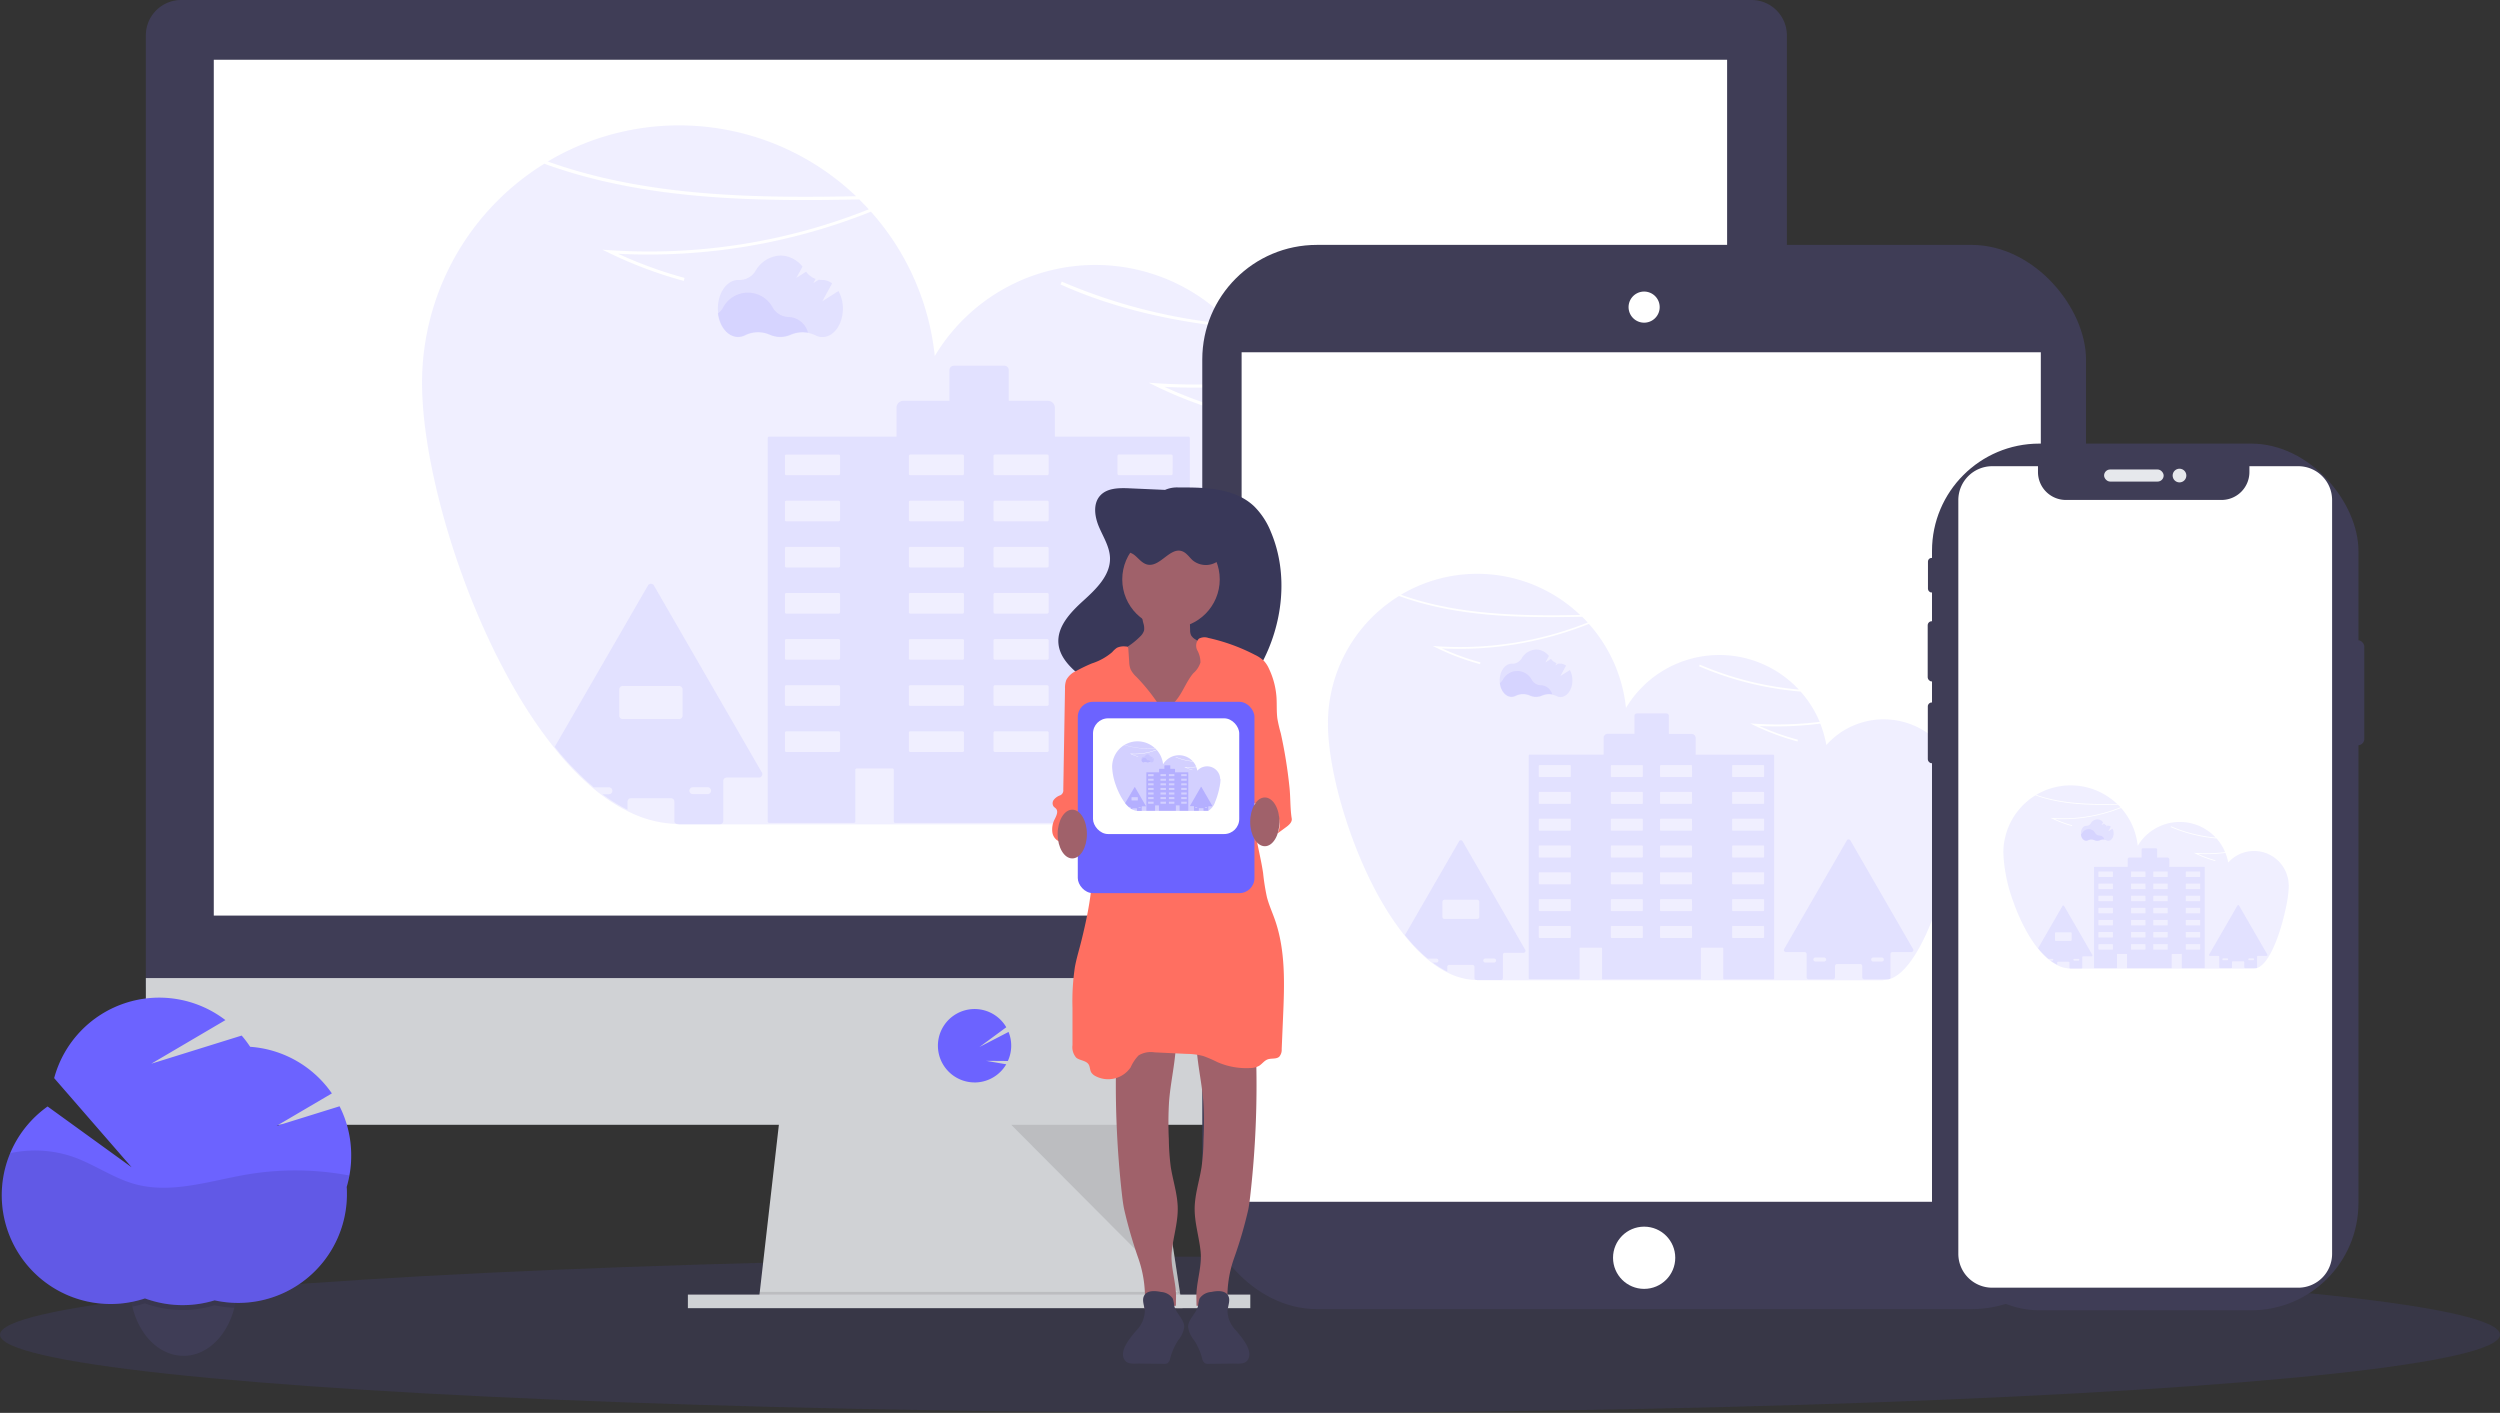 <svg xmlns="http://www.w3.org/2000/svg" width="432" height="244.139" viewBox="0 0 432 244.139">
  <rect x="0" y="0" width="432" height="244.139" fill="#333333" stroke="none"/>
  <g id="undraw_posting_photo_v65l" transform="translate(0 -0.01)">
    <ellipse id="Ellipse_191" data-name="Ellipse 191" cx="216" cy="13.5" rx="216" ry="13.5" transform="translate(0 217.149)" fill="#6c63ff" opacity="0.1"/>
    <path id="Path_936" data-name="Path 936" d="M392.139,501.552l-73.239-.937.218-1.878,3.539-30.987h64.32l4.731,30.987.362,2.347Z" transform="translate(-187.826 -275.49)" fill="#d0d2d5"/>
    <path id="Path_937" data-name="Path 937" d="M392.069,545.487H355.522l-36.622-.469.218-1.878h72.59Z" transform="translate(-187.826 -319.894)" opacity="0.1"/>
    <rect id="Rectangle_647" data-name="Rectangle 647" width="97.185" height="2.347" transform="translate(118.866 223.715)" fill="#d0d2d5"/>
    <path id="Path_938" data-name="Path 938" d="M419.89,159.137A6.112,6.112,0,0,0,413.807,153H142.4a6.112,6.112,0,0,0-6.083,6.141V323.655H419.89Z" transform="translate(-111.116 -152.99)" fill="#3f3d56"/>
    <path id="Path_939" data-name="Path 939" d="M136.32,564.2v19.269a6.083,6.083,0,0,0,6.083,6.083h271.4a6.083,6.083,0,0,0,6.083-6.083V564.2Z" transform="translate(-111.116 -395.179)" fill="#d0d2d5"/>
    <rect id="Rectangle_648" data-name="Rectangle 648" width="261.502" height="147.888" transform="translate(36.942 10.335)" fill="#fff"/>
    <path id="Path_940" data-name="Path 940" d="M475.641,589.911a6.342,6.342,0,0,0,4.986-2.417h0a6.61,6.61,0,0,0,.493-.723l-3.481-.6,3.761.029a6.346,6.346,0,0,0,.119-5.023l-5.043,2.614,4.653-3.42a6.338,6.338,0,1,0-10.469,7.094h0a6.342,6.342,0,0,0,4.982,2.441Z" transform="translate(-307.242 -402.85)" fill="#6c63ff"/>
    <path id="Path_941" data-name="Path 941" d="M425.13,472.89l29.219,29.343-4.484-29.343Z" transform="translate(-250.394 -278.518)" opacity="0.1"/>
    <path id="Path_942" data-name="Path 942" d="M440.481,280.306a.6.6,0,0,0,0-.086,22.727,22.727,0,0,0-1.093-5.989c-.037-.111-.07-.222-.111-.329a22.813,22.813,0,0,0-38.64-7.809,32.276,32.276,0,0,0-1.821-6.379,102.118,102.118,0,0,1-18.085.674,73.022,73.022,0,0,0,11.471,4.168l-.14.522a73.463,73.463,0,0,1-12.82-4.8l-1.233-.6,1.381.09a102.642,102.642,0,0,0,19.244-.555,32.541,32.541,0,0,0-5.672-9c-10.349-1.044-20.621-3.214-30.2-7.522l.222-.489a95.341,95.341,0,0,0,29.433,7.4,32.318,32.318,0,0,0-51.377,5.458,44.411,44.411,0,0,0-11.032-24.941,103.729,103.729,0,0,1-43.675,7.275,73.118,73.118,0,0,0,11.467,4.168l-.14.518a73.569,73.569,0,0,1-12.82-4.792l-1.233-.6,1.377.09a102.3,102.3,0,0,0,44.645-7.065c-.53-.584-1.081-1.155-1.644-1.714-17.7.358-36.971.185-54.419-6.165a44.505,44.505,0,0,0-21.126,37.884c0,8.352,2.293,19.84,6.289,31.365a133.808,133.808,0,0,0,6.272,15.1c1.233,2.466,2.515,4.891,3.88,7.2h0a81.628,81.628,0,0,0,5.409,8.1c.353.464.711.921,1.069,1.365a49.469,49.469,0,0,0,6.749,6.987h0q.748.625,1.508,1.192a28.562,28.562,0,0,0,4.328,2.668,19.869,19.869,0,0,0,8.142,2.211h.674V336H417.6v-.095h.09a6.059,6.059,0,0,0,2.055-.362c4.275-1.517,8.22-7.6,11.48-15.294.723-1.706,1.414-3.49,2.055-5.323.58-1.615,1.13-3.288,1.644-4.932a152.74,152.74,0,0,0,3.8-14.846,78.205,78.205,0,0,0,1.788-13.843C440.505,280.988,440.505,280.647,440.481,280.306Z" transform="translate(-179.509 -193.53)" fill="#6c63ff" opacity="0.1"/>
    <path id="Path_943" data-name="Path 943" d="M358.566,217.953a44.345,44.345,0,0,0-53.276-6C322.364,218.064,341.209,218.29,358.566,217.953Z" transform="translate(-210.637 -184.034)" fill="#6c63ff" opacity="0.1"/>
    <path id="Path_944" data-name="Path 944" d="M620.685,430.336l-18.648-32.3a.6.6,0,0,0-1.032,0l-18.648,32.3a.6.6,0,0,0,.514.892h5.565a.6.6,0,0,1,.6.592v6.9a.592.592,0,0,0,.592.6h7.259a.6.6,0,0,0,.6-.6v-3.329a.592.592,0,0,1,.592-.6h6.9a.6.6,0,0,1,.6.6v3.329a.6.6,0,0,0,.6.6H613.4a.592.592,0,0,0,.563-.411.55.55,0,0,0,.033-.189v-6.9a.6.6,0,0,1,.6-.592h5.561a.6.6,0,0,0,.53-.892Zm-26,3.572a.576.576,0,0,1-.411.177h-2.618a.6.6,0,0,1-.6-.6.6.6,0,0,1,.6-.6h2.618a.6.6,0,0,1,.6.6A.575.575,0,0,1,594.684,433.907Zm17.131,0a.575.575,0,0,1-.411.177h-2.618a.6.6,0,0,1-.411-1.015.576.576,0,0,1,.411-.177H611.4a.6.6,0,0,1,.6.6A.576.576,0,0,1,611.815,433.907Z" transform="translate(-373.778 -297.135)" fill="#6c63ff" opacity="0.1"/>
    <path id="Path_945" data-name="Path 945" d="M344,431.031l-18.648-32.3a.6.6,0,0,0-1.028,0L308.21,426.616a49.276,49.276,0,0,0,6.749,6.987h2.618a.6.6,0,0,1,.6.6.6.6,0,0,1-.6.6h-1.106a28.86,28.86,0,0,0,4.32,2.684v-1.41a.592.592,0,0,1,.6-.592h6.9a.592.592,0,0,1,.592.592V439.4a.621.621,0,0,0,.053.251.592.592,0,0,0,.543.345h7.259a.58.58,0,0,0,.473-.238.592.592,0,0,0,.119-.358v-6.88a.6.6,0,0,1,.6-.6h5.549a.592.592,0,0,0,.526-.892Zm-12.331,2.733a.588.588,0,0,1,.411-.177h2.614a.6.6,0,0,1,0,1.192h-2.614a.585.585,0,0,1-.407-1.015Zm-11.714-11.952a.592.592,0,0,1-.592-.6v-4.521a.592.592,0,0,1,.592-.6h9.758a.6.6,0,0,1,.592.6v4.521a.6.6,0,0,1-.592.6Z" transform="translate(-212.356 -297.547)" fill="#6c63ff" opacity="0.1"/>
    <path id="Path_946" data-name="Path 946" d="M470.469,319.012H447.39v-4.994a1.192,1.192,0,0,0-1.192-1.192H439.42v-5.319a.748.748,0,0,0-.752-.748H429.93a.752.752,0,0,0-.752.748v5.319H421.22a1.192,1.192,0,0,0-1.192,1.192v4.99H398.022a.238.238,0,0,0-.242.243v66.256a.238.238,0,0,0,.243.243h14.645a.238.238,0,0,0,.243-.243V376.6a.247.247,0,0,1,.243-.247h6.165a.247.247,0,0,1,.243.247v8.911a.238.238,0,0,0,.242.242h28.9a.242.242,0,0,0,.243-.242V376.6a.242.242,0,0,1,.238-.247h6.165a.242.242,0,0,1,.242.247v8.911a.243.243,0,0,0,.243.242h14.628a.243.243,0,0,0,.243-.242V319.255a.242.242,0,0,0-.239-.243Zm-60.2,54.254a.238.238,0,0,1-.242.242h-9.042a.238.238,0,0,1-.242-.242v-3.083a.243.243,0,0,1,.242-.247h9.042a.242.242,0,0,1,.242.247Zm0-7.97a.243.243,0,0,1-.243.242h-9.042a.242.242,0,0,1-.243-.242V362.21a.242.242,0,0,1,.242-.242h9.042a.243.243,0,0,1,.243.242Zm0-7.974a.238.238,0,0,1-.242.242h-9.042a.238.238,0,0,1-.242-.242v-3.083a.238.238,0,0,1,.243-.242h9.042a.238.238,0,0,1,.243.242Zm0-7.97a.238.238,0,0,1-.242.242h-9.042a.238.238,0,0,1-.242-.242v-3.083a.238.238,0,0,1,.243-.242h9.042a.238.238,0,0,1,.243.243Zm0-7.97a.243.243,0,0,1-.243.242h-9.042a.242.242,0,0,1-.238-.242V338.3a.243.243,0,0,1,.242-.243h9.042a.243.243,0,0,1,.242.242Zm0-7.974a.238.238,0,0,1-.242.242h-9.042a.238.238,0,0,1-.242-.242v-3.083a.238.238,0,0,1,.243-.242h9.042a.238.238,0,0,1,.243.242Zm0-7.97a.238.238,0,0,1-.242.243h-9.042a.238.238,0,0,1-.242-.243v-3.083a.238.238,0,0,1,.243-.243h9.042a.238.238,0,0,1,.243.242Zm21.414,47.826a.238.238,0,0,1-.242.242H422.4a.239.239,0,0,1-.243-.242v-3.083a.243.243,0,0,1,.242-.247h9.042a.242.242,0,0,1,.242.247Zm0-7.97a.243.243,0,0,1-.242.242H422.4a.243.243,0,0,1-.243-.242V362.21a.243.243,0,0,1,.243-.242h9.042a.243.243,0,0,1,.242.242Zm0-7.974a.238.238,0,0,1-.242.242H422.4a.238.238,0,0,1-.243-.242v-3.083A.239.239,0,0,1,422.4,354h9.042a.238.238,0,0,1,.242.242Zm0-7.97a.238.238,0,0,1-.242.242H422.4a.238.238,0,0,1-.243-.242v-3.083a.238.238,0,0,1,.242-.242h9.042a.238.238,0,0,1,.242.243Zm0-7.97a.243.243,0,0,1-.242.242H422.4a.243.243,0,0,1-.243-.243V338.3a.243.243,0,0,1,.243-.243h9.042a.243.243,0,0,1,.242.242Zm0-7.974a.238.238,0,0,1-.242.242H422.4a.238.238,0,0,1-.243-.242v-3.083a.238.238,0,0,1,.242-.242h9.042a.238.238,0,0,1,.242.242Zm0-7.97a.238.238,0,0,1-.242.243H422.4a.238.238,0,0,1-.243-.243v-3.083a.239.239,0,0,1,.242-.243h9.042a.238.238,0,0,1,.242.242Zm14.636,47.826a.242.242,0,0,1-.243.242h-9.042a.243.243,0,0,1-.243-.243v-3.083a.247.247,0,0,1,.243-.247h9.042a.247.247,0,0,1,.243.247Zm0-7.97a.247.247,0,0,1-.243.242h-9.042a.247.247,0,0,1-.242-.242V362.21a.247.247,0,0,1,.243-.242h9.042a.247.247,0,0,1,.243.243Zm0-7.974a.243.243,0,0,1-.243.242h-9.042a.243.243,0,0,1-.243-.242v-3.083a.243.243,0,0,1,.242-.242h9.042a.243.243,0,0,1,.243.242Zm0-7.97a.243.243,0,0,1-.243.242h-9.042a.243.243,0,0,1-.243-.243v-3.083a.242.242,0,0,1,.242-.242h9.042a.243.243,0,0,1,.243.243Zm0-7.97a.247.247,0,0,1-.243.242h-9.042a.247.247,0,0,1-.242-.242V338.3a.247.247,0,0,1,.243-.243h9.042a.247.247,0,0,1,.243.243Zm0-7.974a.243.243,0,0,1-.243.242h-9.042a.243.243,0,0,1-.243-.242v-3.083a.242.242,0,0,1,.242-.242h9.042a.242.242,0,0,1,.243.242Zm0-7.97a.242.242,0,0,1-.243.242h-9.042a.243.243,0,0,1-.243-.243v-3.083a.243.243,0,0,1,.242-.243h9.042a.243.243,0,0,1,.243.243Zm21.422,47.818a.243.243,0,0,1-.243.242h-9.042a.238.238,0,0,1-.243-.242v-3.083a.242.242,0,0,1,.243-.247H467.5a.247.247,0,0,1,.243.247Zm0-7.97a.247.247,0,0,1-.242.242h-9.042a.243.243,0,0,1-.243-.242V362.2a.243.243,0,0,1,.243-.243H467.5a.247.247,0,0,1,.243.242Zm0-7.974a.242.242,0,0,1-.243.242h-9.042a.238.238,0,0,1-.243-.242v-3.083a.238.238,0,0,1,.243-.242H467.5a.243.243,0,0,1,.243.242Zm0-7.97a.242.242,0,0,1-.243.242h-9.042a.238.238,0,0,1-.243-.243v-3.083a.238.238,0,0,1,.243-.242H467.5a.242.242,0,0,1,.243.242Zm0-7.961a.247.247,0,0,1-.242.242h-9.042a.243.243,0,0,1-.243-.243V338.3a.243.243,0,0,1,.243-.243H467.5a.247.247,0,0,1,.243.243Zm0-7.974a.243.243,0,0,1-.243.242h-9.042a.238.238,0,0,1-.243-.242v-3.083a.238.238,0,0,1,.243-.242H467.5a.242.242,0,0,1,.243.242Zm0-7.97a.242.242,0,0,1-.243.242h-9.042a.238.238,0,0,1-.243-.243v-3.083a.238.238,0,0,1,.243-.243H467.5a.243.243,0,0,1,.243.243Z" transform="translate(-265.112 -243.552)" fill="#6c63ff" opacity="0.1"/>
    <path id="Path_947" data-name="Path 947" d="M392.366,282.952a5.179,5.179,0,0,0-3.013.329,4.435,4.435,0,0,1-3.621,0,5.084,5.084,0,0,0-4.258.082,2.6,2.6,0,0,1-1.233.308c-1.726,0-3.165-1.739-3.461-4.032a3.333,3.333,0,0,0,.859-.933,4.857,4.857,0,0,1,8.664-.029,3.329,3.329,0,0,0,2.877,1.574h.045A3.609,3.609,0,0,1,392.366,282.952Z" transform="translate(-252.743 -225.452)" fill="#6c63ff" opacity="0.1"/>
    <path id="Path_948" data-name="Path 948" d="M397.645,266.556l-2.791,1.771,1.693-3.083a2.766,2.766,0,0,0-1.685-.6h-.045a3.383,3.383,0,0,1-.58-.041l-.945.6.411-.736a3.367,3.367,0,0,1-1.644-1.254l-1.693,1.073,1.069-1.944a4.953,4.953,0,0,0-3.79-1.919,5.2,5.2,0,0,0-4.344,2.68,3.235,3.235,0,0,1-2.877,1.545h-.095c-1.94,0-3.518,2.2-3.518,4.932s1.578,4.932,3.518,4.932a2.663,2.663,0,0,0,1.233-.3,5.055,5.055,0,0,1,4.258-.082,4.48,4.48,0,0,0,3.621,0,5.076,5.076,0,0,1,4.221.078,2.594,2.594,0,0,0,1.233.3c1.94,0,3.518-2.2,3.518-4.932A6.256,6.256,0,0,0,397.645,266.556Z" transform="translate(-252.761 -216.258)" fill="#6c63ff" opacity="0.1"/>
    <rect id="Rectangle_649" data-name="Rectangle 649" width="152.71" height="183.898" rx="19.8" transform="translate(207.753 42.328)" fill="#3f3d56"/>
    <rect id="Rectangle_650" data-name="Rectangle 650" width="138.102" height="146.795" transform="translate(214.551 60.882)" fill="#fff"/>
    <circle id="Ellipse_192" data-name="Ellipse 192" cx="5.376" cy="5.376" r="5.376" transform="translate(278.732 211.976)" fill="#fff"/>
    <path id="Path_949" data-name="Path 949" d="M762.7,281.1a2.466,2.466,0,1,1,2.466-2.466A2.466,2.466,0,0,1,762.7,281.1Z" transform="translate(-478.588 -225.535)" fill="#fff"/>
    <path id="Path_950" data-name="Path 950" d="M762.366,275.991a2.281,2.281,0,1,1-2.277,2.281,2.281,2.281,0,0,1,2.277-2.281m0-.411a2.688,2.688,0,1,0,1.9.789A2.692,2.692,0,0,0,762.366,275.58Z" transform="translate(-478.258 -225.187)" fill="#fff"/>
    <path id="Path_951" data-name="Path 951" d="M742.584,437.579v-.049a13.2,13.2,0,0,0-.637-3.481l-.062-.189a13.276,13.276,0,0,0-22.466-4.534,19.376,19.376,0,0,0-1.056-3.7,59.282,59.282,0,0,1-10.518.411,42.213,42.213,0,0,0,6.667,2.376l-.082.3a42.563,42.563,0,0,1-7.452-2.77l-.723-.349.822.053a59.436,59.436,0,0,0,11.188-.321,18.939,18.939,0,0,0-3.288-5.232,56.426,56.426,0,0,1-17.559-4.373l.127-.288a55.5,55.5,0,0,0,17.111,4.312,18.788,18.788,0,0,0-29.865,3.173,25.787,25.787,0,0,0-6.408-14.521,60.693,60.693,0,0,1-9.906,3,59.97,59.97,0,0,1-15.487,1.233,42.216,42.216,0,0,0,6.667,2.421l-.082.3a42.221,42.221,0,0,1-7.452-2.787l-.723-.349.822.053a59.478,59.478,0,0,0,25.96-4.11c-.308-.341-.629-.67-.958-.995-10.275.206-21.492.107-31.648-3.588a25.866,25.866,0,0,0-12.285,22.039c0,4.854,1.336,11.533,3.658,18.233a77.248,77.248,0,0,0,3.621,8.775c.707,1.443,1.459,2.844,2.252,4.184h0a48.1,48.1,0,0,0,3.144,4.71c.206.267.411.534.625.793a28.624,28.624,0,0,0,3.921,4.057h0c.292.243.584.473.88.691a16.572,16.572,0,0,0,2.511,1.566,11.509,11.509,0,0,0,4.751,1.3h.39v.053h70.227v-.053h.049a3.6,3.6,0,0,0,1.188-.21c2.466-.884,4.772-4.423,6.671-8.894.411-.991.822-2.026,1.208-3.091.337-.941.654-1.9.958-2.877a88.408,88.408,0,0,0,2.211-8.631,45.322,45.322,0,0,0,1.04-8.048C742.6,437.978,742.592,437.781,742.584,437.579Z" transform="translate(-403.823 -300.577)" fill="#6c63ff" opacity="0.1"/>
    <path id="Path_952" data-name="Path 952" d="M694.954,401.35A25.779,25.779,0,0,0,664,397.86C673.91,401.415,684.863,401.539,694.954,401.35Z" transform="translate(-421.91 -295.075)" fill="#6c63ff" opacity="0.1"/>
    <path id="Path_953" data-name="Path 953" d="M847.3,524.839,836.466,506.06a.345.345,0,0,0-.6,0l-10.843,18.779a.345.345,0,0,0,.3.518h3.235a.349.349,0,0,1,.345.345v4.011a.349.349,0,0,0,.345.345h4.221a.349.349,0,0,0,.345-.345v-1.936a.341.341,0,0,1,.345-.345h4.012a.345.345,0,0,1,.345.345v1.936a.349.349,0,0,0,.345.345h4.209a.345.345,0,0,0,.329-.234.353.353,0,0,0,0-.111V525.7a.345.345,0,0,1,.345-.345h3.235a.345.345,0,0,0,.325-.518Zm-15.113,2.055a.353.353,0,0,1-.247.1h-1.521a.349.349,0,0,1-.345-.345.333.333,0,0,1,.1-.247.345.345,0,0,1,.242-.1h1.521a.349.349,0,0,1,.349.349A.345.345,0,0,1,832.192,526.895Zm9.959,0a.354.354,0,0,1-.247.1h-1.521a.349.349,0,0,1,0-.695H841.9a.349.349,0,0,1,.349.349A.346.346,0,0,1,842.151,526.895Z" transform="translate(-516.723 -360.833)" fill="#6c63ff" opacity="0.1"/>
    <path id="Path_954" data-name="Path 954" d="M686.462,525.209,675.623,506.43a.345.345,0,0,0-.6,0l-9.363,16.219a28.548,28.548,0,0,0,3.921,4.053H671.1a.345.345,0,0,1,.247.588.333.333,0,0,1-.247.1h-.641a16.843,16.843,0,0,0,2.511,1.562v-.822a.345.345,0,0,1,.345-.345h4.012a.349.349,0,0,1,.345.345v1.936a.321.321,0,0,0,.033.144.341.341,0,0,0,.312.2h4.221a.345.345,0,0,0,.275-.14.354.354,0,0,0,.07-.206v-4.012a.345.345,0,0,1,.345-.345h3.235a.345.345,0,0,0,.3-.5ZM679.3,526.8a.341.341,0,0,1,.242-.1h1.525a.341.341,0,0,1,.243.588.329.329,0,0,1-.243.1H679.54a.349.349,0,0,1-.345-.345A.354.354,0,0,1,679.3,526.8Zm-6.811-6.946a.345.345,0,0,1-.345-.349v-2.626a.345.345,0,0,1,.345-.345h5.672a.349.349,0,0,1,.345.345V519.5a.349.349,0,0,1-.345.349Z" transform="translate(-422.888 -361.051)" fill="#6c63ff" opacity="0.1"/>
    <path id="Path_955" data-name="Path 955" d="M759.977,460.075H746.561v-2.9a.7.7,0,0,0-.695-.695h-3.937v-3.107a.436.436,0,0,0-.436-.436h-5.076a.432.432,0,0,0-.436.436v3.091h-4.632a.7.7,0,0,0-.695.695v2.9H717.864a.144.144,0,0,0-.144.14v38.521a.144.144,0,0,0,.144.14h8.5a.14.14,0,0,0,.14-.14v-5.167a.144.144,0,0,1,.144-.14h3.588a.144.144,0,0,1,.144.14v5.183a.14.14,0,0,0,.14.14h16.8a.14.14,0,0,0,.14-.14v-5.183a.14.14,0,0,1,.14-.14h3.592a.14.14,0,0,1,.14.14v5.183a.144.144,0,0,0,.144.14h8.5a.14.14,0,0,0,.14-.14V460.215A.14.14,0,0,0,759.977,460.075ZM724.983,491.6a.14.14,0,0,1-.14.14H719.59a.14.14,0,0,1-.14-.14v-1.8a.14.14,0,0,1,.14-.14h5.253a.14.14,0,0,1,.14.14Zm0-4.636a.14.14,0,0,1-.14.14H719.59a.14.14,0,0,1-.14-.14v-1.792a.14.14,0,0,1,.14-.14h5.253a.14.14,0,0,1,.14.14Zm0-4.632a.14.14,0,0,1-.14.14H719.59a.14.14,0,0,1-.14-.14v-1.8a.14.14,0,0,1,.14-.14h5.253a.14.14,0,0,1,.14.14Zm0-4.636a.144.144,0,0,1-.14.144H719.59a.144.144,0,0,1-.14-.144V475.9a.14.14,0,0,1,.14-.14h5.253a.14.14,0,0,1,.14.14Zm0-4.632a.14.14,0,0,1-.14.14H719.59a.14.14,0,0,1-.14-.14v-1.8a.14.14,0,0,1,.14-.14h5.253a.14.14,0,0,1,.14.14Zm0-4.632a.14.14,0,0,1-.14.14H719.59a.14.14,0,0,1-.14-.14v-1.8a.14.14,0,0,1,.14-.14h5.253a.14.14,0,0,1,.14.14Zm0-4.636a.14.14,0,0,1-.14.14H719.59a.14.14,0,0,1-.14-.14v-1.788a.14.14,0,0,1,.14-.14h5.253a.14.14,0,0,1,.14.14Zm12.45,27.805a.14.14,0,0,1-.14.14H732.04a.14.14,0,0,1-.14-.14v-1.8a.14.14,0,0,1,.14-.14h5.253a.14.14,0,0,1,.14.14Zm0-4.636a.14.14,0,0,1-.14.14H732.04a.14.14,0,0,1-.14-.14v-1.792a.14.14,0,0,1,.14-.14h5.253a.14.14,0,0,1,.14.14Zm0-4.632a.14.14,0,0,1-.14.14H732.04a.14.14,0,0,1-.14-.14v-1.8a.14.14,0,0,1,.14-.14h5.253a.14.14,0,0,1,.14.14Zm0-4.636a.144.144,0,0,1-.14.144H732.04a.144.144,0,0,1-.14-.144V475.9a.14.14,0,0,1,.14-.14h5.253a.14.14,0,0,1,.14.14Zm0-4.632a.14.14,0,0,1-.14.14H732.04a.14.14,0,0,1-.14-.14v-1.8a.14.14,0,0,1,.14-.14h5.253a.14.14,0,0,1,.14.14Zm0-4.632a.14.14,0,0,1-.14.14H732.04a.14.14,0,0,1-.14-.14v-1.8a.14.14,0,0,1,.14-.14h5.253a.14.14,0,0,1,.14.14Zm0-4.636a.14.14,0,0,1-.14.14H732.04a.14.14,0,0,1-.14-.14v-1.788a.14.14,0,0,1,.14-.14h5.253a.14.14,0,0,1,.14.14ZM745.94,491.6a.14.14,0,0,1-.14.14h-5.253a.14.14,0,0,1-.14-.14v-1.8a.14.14,0,0,1,.14-.14h5.236a.14.14,0,0,1,.14.14Zm0-4.636a.14.14,0,0,1-.14.14h-5.253a.14.14,0,0,1-.14-.14v-1.792a.14.14,0,0,1,.14-.14h5.236a.14.14,0,0,1,.14.14Zm0-4.632a.14.14,0,0,1-.14.14h-5.253a.14.14,0,0,1-.14-.14v-1.8a.14.14,0,0,1,.14-.14h5.236a.14.14,0,0,1,.14.14Zm0-4.636a.144.144,0,0,1-.14.144h-5.253a.144.144,0,0,1-.14-.144V475.9a.14.14,0,0,1,.14-.14h5.236a.14.14,0,0,1,.14.14Zm0-4.632a.14.14,0,0,1-.14.14h-5.253a.14.14,0,0,1-.14-.14v-1.8a.14.14,0,0,1,.14-.14h5.236a.14.14,0,0,1,.14.14Zm0-4.632a.14.14,0,0,1-.14.14h-5.253a.14.14,0,0,1-.14-.14v-1.8a.14.14,0,0,1,.14-.14h5.236a.14.14,0,0,1,.14.14Zm0-4.636a.14.14,0,0,1-.14.14h-5.253a.14.14,0,0,1-.14-.14v-1.788a.14.14,0,0,1,.14-.14h5.236a.14.14,0,0,1,.14.14ZM758.39,491.6a.144.144,0,0,1-.14.14H753a.14.14,0,0,1-.14-.14v-1.8a.14.14,0,0,1,.14-.14h5.253a.14.14,0,0,1,.14.14Zm0-4.636a.14.14,0,0,1-.14.14H753a.14.14,0,0,1-.14-.14v-1.792a.14.14,0,0,1,.14-.14h5.253a.14.14,0,0,1,.14.14Zm0-4.632a.14.14,0,0,1-.14.14H753a.14.14,0,0,1-.14-.14v-1.8a.14.14,0,0,1,.14-.14h5.253a.144.144,0,0,1,.14.14Zm0-4.636a.144.144,0,0,1-.14.144H753a.144.144,0,0,1-.14-.144V475.9a.14.14,0,0,1,.14-.14h5.253a.14.14,0,0,1,.14.14Zm0-4.632a.14.14,0,0,1-.14.14H753a.14.14,0,0,1-.14-.14v-1.8a.14.14,0,0,1,.14-.14h5.253a.144.144,0,0,1,.14.14Zm0-4.632a.144.144,0,0,1-.14.14H753a.14.14,0,0,1-.14-.14v-1.8a.14.14,0,0,1,.14-.14h5.253a.14.14,0,0,1,.14.14Zm0-4.636a.14.14,0,0,1-.14.14H753a.14.14,0,0,1-.14-.14v-1.788a.14.14,0,0,1,.14-.14h5.253a.14.14,0,0,1,.14.14Z" transform="translate(-453.55 -329.649)" fill="#6c63ff" opacity="0.1"/>
    <path id="Path_956" data-name="Path 956" d="M714.6,439.133a3.037,3.037,0,0,0-1.751.189,2.606,2.606,0,0,1-1.048.222,2.564,2.564,0,0,1-1.056-.226,2.951,2.951,0,0,0-2.466.049,1.528,1.528,0,0,1-.711.177c-1,0-1.837-1.011-2.01-2.343a1.982,1.982,0,0,0,.5-.543,2.82,2.82,0,0,1,5.035,0,1.924,1.924,0,0,0,1.644.917h.029A2.056,2.056,0,0,1,714.6,439.133Z" transform="translate(-446.388 -319.147)" fill="#6c63ff" opacity="0.1"/>
    <path id="Path_957" data-name="Path 957" d="M717.625,429.621l-1.644,1.032.986-1.792a1.612,1.612,0,0,0-.982-.349h0a2.282,2.282,0,0,1-.337-.025l-.551.345.238-.411a1.94,1.94,0,0,1-.962-.728l-.986.621.625-1.13a2.877,2.877,0,0,0-2.207-1.114,3.021,3.021,0,0,0-2.524,1.558,1.891,1.891,0,0,1-1.669.9h-.053c-1.13,0-2.055,1.278-2.055,2.877s.917,2.877,2.055,2.877a1.533,1.533,0,0,0,.711-.181,2.951,2.951,0,0,1,2.466-.045,2.635,2.635,0,0,0,1.056.226,2.605,2.605,0,0,0,1.048-.222,2.955,2.955,0,0,1,2.466.045,1.5,1.5,0,0,0,.7.177c1.13,0,2.055-1.282,2.055-2.877a3.642,3.642,0,0,0-.436-1.784Z" transform="translate(-446.353 -313.823)" fill="#6c63ff" opacity="0.1"/>
    <rect id="Rectangle_651" data-name="Rectangle 651" width="2.203" height="18.155" rx="1.102" transform="translate(406.349 110.64)" fill="#3f3d56"/>
    <rect id="Rectangle_652" data-name="Rectangle 652" width="1.237" height="5.976" rx="0.619" transform="translate(333.151 96.418)" fill="#3f3d56"/>
    <rect id="Rectangle_653" data-name="Rectangle 653" width="1.393" height="10.403" rx="0.697" transform="translate(333.106 107.36)" fill="#3f3d56"/>
    <rect id="Rectangle_654" data-name="Rectangle 654" width="1.328" height="10.493" rx="0.664" transform="translate(333.126 121.4)" fill="#3f3d56"/>
    <rect id="Rectangle_655" data-name="Rectangle 655" width="73.691" height="149.763" rx="18.54" transform="translate(333.85 76.665)" fill="#3f3d56"/>
    <rect id="Rectangle_656" data-name="Rectangle 656" width="10.292" height="2.088" rx="1.044" transform="translate(363.587 81.137)" fill="#e6e8ec"/>
    <circle id="Ellipse_193" data-name="Ellipse 193" cx="1.184" cy="1.184" r="1.184" transform="translate(375.432 81.001)" fill="#e6e8ec"/>
    <path id="Path_958" data-name="Path 958" d="M957.055,349H948.62v1.015a4.821,4.821,0,0,1-4.809,4.817H916.906a4.821,4.821,0,0,1-4.821-4.821V349h-7.912a5.857,5.857,0,0,0-5.853,5.853V485.1a5.853,5.853,0,0,0,5.853,5.853h52.882a5.849,5.849,0,0,0,5.853-5.853V354.849A5.853,5.853,0,0,0,957.055,349Z" transform="translate(-559.921 -268.43)" fill="#fff"/>
    <path id="Path_959" data-name="Path 959" d="M966.552,502.705h0a5.887,5.887,0,0,0-.288-1.574.7.7,0,0,0-.029-.086,5.984,5.984,0,0,0-10.132-2.055,8.413,8.413,0,0,0-.477-1.673,26.988,26.988,0,0,1-4.747.177,19.64,19.64,0,0,0,3.009,1.093l-.037.136a19.249,19.249,0,0,1-3.362-1.258l-.325-.16.362.025a26.87,26.87,0,0,0,5.047-.144,8.546,8.546,0,0,0-1.488-2.363,25.448,25.448,0,0,1-7.92-1.969l.058-.132a25.027,25.027,0,0,0,7.719,1.944,8.479,8.479,0,0,0-13.473,1.434,11.652,11.652,0,0,0-2.877-6.552,27.259,27.259,0,0,1-11.455,1.907,19.217,19.217,0,0,0,3.009,1.093l-.037.136a19.246,19.246,0,0,1-3.362-1.258l-.325-.156.362.025a26.823,26.823,0,0,0,11.71-1.858c-.14-.152-.284-.3-.432-.448-4.64.095-9.7.049-14.271-1.619a11.673,11.673,0,0,0-5.541,9.943,27.127,27.127,0,0,0,1.644,8.22,34.4,34.4,0,0,0,1.644,3.962q.481.978,1.015,1.891h0a22.2,22.2,0,0,0,1.418,2.125l.284.358a13.146,13.146,0,0,0,1.767,1.829h0a4.5,4.5,0,0,0,.411.312,7.783,7.783,0,0,0,1.13.707,5.309,5.309,0,0,0,2.137.58h.177v.021h31.685V517.3h.025a1.611,1.611,0,0,0,.534-.094c1.122-.411,2.154-1.993,3.009-4.012.193-.448.374-.917.547-1.4s.3-.855.432-1.295c.411-1.315.748-2.668,1-3.892a20.687,20.687,0,0,0,.469-3.629A2.025,2.025,0,0,1,966.552,502.705Z" transform="translate(-571.07 -349.928)" fill="#6c63ff" opacity="0.1"/>
    <path id="Path_960" data-name="Path 960" d="M945.045,486.4a11.632,11.632,0,0,0-13.975-1.574C935.562,486.4,940.495,486.468,945.045,486.4Z" transform="translate(-579.21 -347.464)" fill="#6c63ff" opacity="0.1"/>
    <path id="Path_961" data-name="Path 961" d="M1013.793,542.048l-4.891-8.471a.156.156,0,0,0-.271,0l-4.891,8.471a.156.156,0,0,0,.136.234h1.459a.156.156,0,0,1,.156.156v1.808a.156.156,0,0,0,.156.156h1.887a.156.156,0,0,0,.156-.156v-.871a.156.156,0,0,1,.156-.156h1.808a.156.156,0,0,1,.156.156v.871a.156.156,0,0,0,.156.156h1.9a.156.156,0,0,0,.148-.107.152.152,0,0,0,0-.049v-1.808a.156.156,0,0,1,.156-.156h1.459a.156.156,0,0,0,.16-.234Zm-6.819.937a.161.161,0,0,1-.111.045h-.686a.156.156,0,0,1-.156-.156.144.144,0,0,1,.045-.107.164.164,0,0,1,.111-.049h.686a.156.156,0,0,1,.156.156A.152.152,0,0,1,1006.975,542.985Zm4.492,0a.152.152,0,0,1-.111.045h-.686a.156.156,0,0,1-.156-.156.144.144,0,0,1,.045-.107.164.164,0,0,1,.111-.049h.686a.156.156,0,0,1,.156.156A.152.152,0,0,1,1011.467,542.985Z" transform="translate(-621.999 -377.097)" fill="#6c63ff" opacity="0.1"/>
    <path id="Path_962" data-name="Path 962" d="M941.234,542.228l-4.891-8.471a.156.156,0,0,0-.271,0l-4.221,7.316a13.156,13.156,0,0,0,1.767,1.829h.686a.156.156,0,1,1,0,.308h-.288a7.79,7.79,0,0,0,1.13.707v-.362a.156.156,0,0,1,.156-.156h1.813a.156.156,0,0,1,.152.156v.871a.16.16,0,0,0,.156.156h1.907a.156.156,0,0,0,.123-.062.144.144,0,0,0,.029-.095v-1.808a.156.156,0,0,1,.156-.156H941.1a.156.156,0,0,0,.136-.234Zm-3.231.719a.144.144,0,0,1,.107-.045h.686a.156.156,0,1,1,0,.308h-.686a.156.156,0,0,1-.156-.156A.152.152,0,0,1,938,542.948Zm-3.074-3.136a.156.156,0,0,1-.156-.156v-1.184a.156.156,0,0,1,.156-.156h2.561a.156.156,0,0,1,.156.156v1.184a.156.156,0,0,1-.156.156Z" transform="translate(-579.669 -377.203)" fill="#6c63ff" opacity="0.1"/>
    <path id="Path_963" data-name="Path 963" d="M974.427,512.854h-6.05v-1.311a.312.312,0,0,0-.312-.312H966.28v-1.393a.2.2,0,0,0-.193-.2H963.8a.2.2,0,0,0-.2.2v1.393h-2.092a.312.312,0,0,0-.312.312v1.311h-5.754a.062.062,0,0,0-.062.062v17.378a.066.066,0,0,0,.062.066h3.835a.066.066,0,0,0,.066-.066v-2.339a.062.062,0,0,1,.062-.062h1.619a.066.066,0,0,1,.066.062v2.339a.066.066,0,0,0,.062.066h7.579a.066.066,0,0,0,.066-.066v-2.339a.062.062,0,0,1,.062-.062h1.619a.066.066,0,0,1,.066.062v2.339a.066.066,0,0,0,.062.066h3.839a.066.066,0,0,0,.062-.066V512.916a.062.062,0,0,0-.078-.062Zm-15.787,14.225a.066.066,0,0,1-.066.066h-2.367a.066.066,0,0,1-.066-.066v-.822a.066.066,0,0,1,.066-.062h2.368a.066.066,0,0,1,.066.062Zm0-2.088a.066.066,0,0,1-.066.062h-2.367a.066.066,0,0,1-.066-.062v-.822a.066.066,0,0,1,.066-.066h2.368a.066.066,0,0,1,.066.066Zm0-2.092a.066.066,0,0,1-.066.066h-2.367a.066.066,0,0,1-.066-.066v-.822a.066.066,0,0,1,.066-.062h2.367a.066.066,0,0,1,.066.062Zm0-2.092a.066.066,0,0,1-.066.066h-2.367a.066.066,0,0,1-.066-.066v-.822a.066.066,0,0,1,.066-.066h2.368a.066.066,0,0,1,.066.066Zm0-2.088a.066.066,0,0,1-.066.062h-2.367a.066.066,0,0,1-.066-.062V517.9a.066.066,0,0,1,.066-.062h2.367a.066.066,0,0,1,.066.062Zm0-2.092a.066.066,0,0,1-.066.066h-2.367a.066.066,0,0,1-.066-.066v-.822a.066.066,0,0,1,.066-.062h2.368a.066.066,0,0,1,.066.062Zm0-2.088a.066.066,0,0,1-.066.062h-2.367a.066.066,0,0,1-.066-.062v-.822a.066.066,0,0,1,.066-.066h2.368a.066.066,0,0,1,.066.066Zm5.627,12.54a.066.066,0,0,1-.062.066h-2.372a.066.066,0,0,1-.062-.066v-.822a.062.062,0,0,1,.062-.062H964.2a.062.062,0,0,1,.062.062Zm0-2.088a.062.062,0,0,1-.062.062h-2.372a.062.062,0,0,1-.062-.062v-.822a.066.066,0,0,1,.062-.066H964.2a.066.066,0,0,1,.062.066Zm0-2.092a.066.066,0,0,1-.062.066h-2.372a.066.066,0,0,1-.062-.066v-.822a.062.062,0,0,1,.062-.062H964.2a.062.062,0,0,1,.062.062Zm0-2.092a.066.066,0,0,1-.062.066h-2.372a.066.066,0,0,1-.062-.066v-.822a.066.066,0,0,1,.062-.066H964.2a.066.066,0,0,1,.062.066Zm0-2.088a.062.062,0,0,1-.062.062h-2.372a.062.062,0,0,1-.062-.062V517.9a.062.062,0,0,1,.062-.062H964.2a.062.062,0,0,1,.062.062Zm0-2.092a.066.066,0,0,1-.062.066h-2.372a.066.066,0,0,1-.062-.066v-.822a.062.062,0,0,1,.062-.062H964.2a.062.062,0,0,1,.062.062Zm0-2.088a.062.062,0,0,1-.062.062h-2.372a.062.062,0,0,1-.062-.062v-.822a.066.066,0,0,1,.062-.066H964.2a.066.066,0,0,1,.062.066Zm3.839,12.54a.066.066,0,0,1-.066.066h-2.367a.066.066,0,0,1-.066-.066v-.822a.066.066,0,0,1,.066-.062h2.367a.066.066,0,0,1,.066.062Zm0-2.088a.066.066,0,0,1-.066.062h-2.367a.066.066,0,0,1-.066-.062v-.822a.066.066,0,0,1,.066-.066h2.367a.066.066,0,0,1,.066.066Zm0-2.092a.066.066,0,0,1-.066.066h-2.367a.066.066,0,0,1-.066-.066v-.822a.066.066,0,0,1,.066-.062h2.367a.066.066,0,0,1,.066.062Zm0-2.092a.066.066,0,0,1-.066.066h-2.367a.066.066,0,0,1-.066-.066v-.822a.066.066,0,0,1,.066-.066h2.367a.066.066,0,0,1,.066.066Zm0-2.088a.066.066,0,0,1-.066.062h-2.367a.066.066,0,0,1-.066-.062V517.9a.066.066,0,0,1,.066-.062h2.367a.066.066,0,0,1,.066.062Zm0-2.092a.066.066,0,0,1-.066.066h-2.367a.066.066,0,0,1-.066-.066v-.822a.066.066,0,0,1,.066-.062h2.367a.066.066,0,0,1,.066.062Zm0-2.088a.066.066,0,0,1-.066.062h-2.367a.066.066,0,0,1-.066-.062v-.822a.066.066,0,0,1,.066-.066h2.367a.066.066,0,0,1,.066.066Zm5.615,12.54a.066.066,0,0,1-.062.066h-2.372a.066.066,0,0,1-.062-.066v-.822a.062.062,0,0,1,.062-.062h2.372a.062.062,0,0,1,.062.062Zm0-2.088a.062.062,0,0,1-.062.062h-2.372a.062.062,0,0,1-.062-.062v-.822a.066.066,0,0,1,.062-.066h2.372a.066.066,0,0,1,.062.066Zm0-2.092a.066.066,0,0,1-.062.066h-2.372a.066.066,0,0,1-.062-.066v-.822a.061.061,0,0,1,.018-.044.062.062,0,0,1,.044-.018h2.372a.062.062,0,0,1,.062.062Zm0-2.092a.066.066,0,0,1-.062.066h-2.372a.066.066,0,0,1-.062-.066v-.822a.066.066,0,0,1,.062-.066h2.372a.066.066,0,0,1,.062.066Zm0-2.088a.062.062,0,0,1-.062.062h-2.372a.062.062,0,0,1-.062-.062V517.9a.061.061,0,0,1,.018-.044.062.062,0,0,1,.044-.018h2.372a.062.062,0,0,1,.062.062Zm0-2.092a.066.066,0,0,1-.062.066h-2.372a.066.066,0,0,1-.062-.066v-.822a.062.062,0,0,1,.062-.062h2.372a.062.062,0,0,1,.062.062Zm0-2.088a.062.062,0,0,1-.062.062h-2.372a.062.062,0,0,1-.062-.062v-.822a.066.066,0,0,1,.062-.066h2.372a.066.066,0,0,1,.062.066Z" transform="translate(-593.528 -363.044)" fill="#6c63ff" opacity="0.1"/>
    <path id="Path_964" data-name="Path 964" d="M953.916,503.4a1.369,1.369,0,0,0-.789.086,1.159,1.159,0,0,1-.473.1,1.118,1.118,0,0,1-.477-.1,1.344,1.344,0,0,0-1.118.025.711.711,0,0,1-.321.078c-.452,0-.822-.456-.908-1.056a.846.846,0,0,0,.226-.242,1.274,1.274,0,0,1,2.273,0,.867.867,0,0,0,.752.411h0A.937.937,0,0,1,953.916,503.4Z" transform="translate(-590.259 -358.304)" fill="#6c63ff" opacity="0.1"/>
    <path id="Path_965" data-name="Path 965" d="M955.314,499.089l-.732.46.444-.822a.719.719,0,0,0-.444-.16h0a.622.622,0,0,1-.152,0l-.251.156.107-.193a.9.9,0,0,1-.432-.329l-.444.279.28-.51a1.3,1.3,0,0,0-.995-.5,1.356,1.356,0,0,0-1.135.711.859.859,0,0,1-.752.411h-.025c-.51,0-.925.58-.925,1.291s.411,1.291.925,1.291a.674.674,0,0,0,.321-.078,1.328,1.328,0,0,1,1.118,0,1.192,1.192,0,0,0,.949,0,1.332,1.332,0,0,1,1.106,0,.657.657,0,0,0,.316.078c.51,0,.925-.575.925-1.291A1.644,1.644,0,0,0,955.314,499.089Z" transform="translate(-590.277 -355.877)" fill="#6c63ff" opacity="0.1"/>
    <path id="Path_966" data-name="Path 966" d="M148.128,676.2a15.208,15.208,0,0,1-.329,3.19c-.041.2-.086.39-.132.58-1.167,4.682-4.46,8.105-8.389,8.323h-.411c-4.155,0-7.67-3.584-8.829-8.52-.033-.132-.062-.263-.09-.411a15.209,15.209,0,0,1-.329-3.19c0-6.687,4.139-12.1,9.248-12.1S148.128,669.516,148.128,676.2Z" transform="translate(-107.17 -454.001)" fill="#3f3d56"/>
    <path id="Path_967" data-name="Path 967" d="M148.152,676.233a15.208,15.208,0,0,1-.329,3.19c-.041.2-.086.39-.132.579h-.411a18.809,18.809,0,0,1-3.025-.411,18.463,18.463,0,0,1-2.7.617,18.861,18.861,0,0,1-2.113.2h-.715a19.076,19.076,0,0,1-2.534-.169,18.565,18.565,0,0,1-3.973-.986,18.728,18.728,0,0,1-2.146.575c-.033-.131-.062-.263-.09-.411a15.208,15.208,0,0,1-.329-3.189c0-6.687,4.139-12.1,9.248-12.1S148.152,669.545,148.152,676.233Z" transform="translate(-107.194 -454.03)" opacity="0.1"/>
    <path id="Path_968" data-name="Path 968" d="M136.109,599.675A18.743,18.743,0,0,0,134.1,591.2l-10.876,3.383,9.548-5.61a18.788,18.788,0,0,0-14.123-8.052,18.764,18.764,0,0,0-1.467-1.94l-15.619,4.862,12.811-7.534a18.8,18.8,0,0,0-29.593,10.025l13.379,15.4-14.513-10.5a18.8,18.8,0,0,0,16.823,33.169,18.874,18.874,0,0,0,12.035.333,18.8,18.8,0,0,0,22.861-18.356c0-.411,0-.822-.041-1.233A18.8,18.8,0,0,0,136.109,599.675Z" transform="translate(-75.422 -400.025)" fill="#6c63ff"/>
    <path id="Path_969" data-name="Path 969" d="M135.744,641.013a50.2,50.2,0,0,0-17.4-.222c-6.531,1.081-13.206,3.461-19.593,1.722-3.748-1.019-6.987-3.379-10.649-4.69a20.215,20.215,0,0,0-10.995-.658,18.808,18.808,0,0,0,23.3,25.1,18.875,18.875,0,0,0,12.035.333A18.8,18.8,0,0,0,135.3,644.239c0-.411,0-.822-.041-1.233A18.905,18.905,0,0,0,135.744,641.013Z" transform="translate(-75.382 -437.878)" opacity="0.1"/>
    <path id="Path_970" data-name="Path 970" d="M539.984,358.417l-7.809-.345c-1.788-.078-3.827-.053-5.018,1.278-1.27,1.418-.937,3.646-.189,5.4s1.841,3.436,1.9,5.343c.086,3-2.376,5.376-4.607,7.4s-4.616,4.521-4.291,7.509c.255,2.33,2.113,4.131,3.946,5.586a52.713,52.713,0,0,0,8.981,5.754,13.431,13.431,0,0,0,5.8,1.771,15.078,15.078,0,0,0,5.212-1.192c2.931-1.052,5.939-2.191,8.163-4.365a16.407,16.407,0,0,0,2.836-3.921c3.843-6.987,4.866-15.726,1.743-23.07a12.968,12.968,0,0,0-2.877-4.381c-3.329-3.152-8.409-3.288-13-3.251a5.093,5.093,0,0,0-2.433.432,1.75,1.75,0,0,0-.9,2.088" transform="translate(-337.06 -273.684)" fill="#393859"/>
    <path id="Path_971" data-name="Path 971" d="M544.231,588.1a169.043,169.043,0,0,0,.921,24.772c.107.941.218,1.883.411,2.811a79.678,79.678,0,0,0,2.446,8.442,20.362,20.362,0,0,1,1.052,8.66q2.713-.284,5.434-.464l.025-1.4c.049-2.68-1-5.294-.736-7.961.255-2.524,1.069-4.99,1.032-7.526-.037-2.4-.822-4.706-1.2-7.074a40.157,40.157,0,0,1-.337-4.768,60.208,60.208,0,0,1,.041-6.576c.345-4.447,1.669-8.878,1.056-13.3C551.025,585.265,547.564,586.568,544.231,588.1Z" transform="translate(-351.303 -406.676)" fill="#a0616a"/>
    <path id="Path_972" data-name="Path 972" d="M554.208,708.38a1.233,1.233,0,0,0,.6-.1,1.315,1.315,0,0,0,.481-.884,10.781,10.781,0,0,1,1.381-3.1,4.531,4.531,0,0,0,1.04-2.281c0-1.369-1.43-2.326-1.73-3.662a5.9,5.9,0,0,0-.255-1.266,2.646,2.646,0,0,0-2.006-1.126c-1.052-.222-2.413-.312-2.935.625-.444.8.049,1.767.115,2.676a4.946,4.946,0,0,1-1.439,3.317c-.925,1.118-3.354,3.794-1.874,5.343.555.584,1.763.386,2.466.411Z" transform="translate(-353.073 -472.697)" fill="#3f3d56"/>
    <path id="Path_973" data-name="Path 973" d="M587.838,588.1a168.485,168.485,0,0,1-.925,24.772c-.1.941-.214,1.883-.386,2.811a75.209,75.209,0,0,1-2.466,8.442,20.044,20.044,0,0,0-1.048,8.66q-2.713-.284-5.434-.464l-.025-1.4c-.049-2.68,1-5.294.732-7.961-.251-2.524-1.065-4.99-1.028-7.526.037-2.4.822-4.706,1.192-7.074a39.312,39.312,0,0,0,.341-4.768,60.206,60.206,0,0,0-.041-6.576c-.345-4.447-1.673-8.878-1.056-13.3C581.06,585.265,584.517,586.568,587.838,588.1Z" transform="translate(-370.82 -406.676)" fill="#a0616a"/>
    <path id="Path_974" data-name="Path 974" d="M578.018,708.38a1.232,1.232,0,0,1-.6-.1,1.315,1.315,0,0,1-.5-.884,10.78,10.78,0,0,0-1.381-3.1,4.5,4.5,0,0,1-1.04-2.281c0-1.369,1.43-2.326,1.726-3.662a5.915,5.915,0,0,1,.259-1.266,2.646,2.646,0,0,1,2.006-1.126c1.052-.222,2.409-.312,2.935.625.444.8-.053,1.767-.115,2.676a4.927,4.927,0,0,0,1.439,3.317c.925,1.118,3.354,3.794,1.874,5.343-.555.584-1.763.386-2.466.411Z" transform="translate(-369.196 -472.697)" fill="#3f3d56"/>
    <circle id="Ellipse_194" data-name="Ellipse 194" cx="8.422" cy="8.422" r="8.422" transform="translate(193.927 91.704)" fill="#a0616a"/>
    <path id="Path_975" data-name="Path 975" d="M548.82,409.728a2.878,2.878,0,0,1,.123,1.213,2.359,2.359,0,0,1-.707,1.093,12.568,12.568,0,0,1-4.172,2.783,1.919,1.919,0,0,0,.444,1.537c1.011,1.558,2.08,3.07,3.153,4.587a30.712,30.712,0,0,0,7.164,7.715l2.466-3.1a20.04,20.04,0,0,0,1.43-1.944A19.393,19.393,0,0,0,560,420.986L563.016,414c-1.813.366-3.654-.469-5.2-1.484a2.03,2.03,0,0,1-.756-.723,2.055,2.055,0,0,1-.164-.9q-.074-2.178-.062-4.353a55.95,55.95,0,0,0-6.576-.514c-.855,0-1.43-.181-1.644.723A7.5,7.5,0,0,0,548.82,409.728Z" transform="translate(-351.243 -302.011)" fill="#a0616a"/>
    <path id="Path_976" data-name="Path 976" d="M536.843,434.368a32.376,32.376,0,0,0-4.932-6.576,4.44,4.44,0,0,1-1.032-1.352,4.112,4.112,0,0,1-.23-1.307l-.148-2.174a.505.505,0,0,0-.111-.337.489.489,0,0,0-.333-.095,2.783,2.783,0,0,0-1.525.222,4.274,4.274,0,0,0-.822.756,10.136,10.136,0,0,1-3.506,1.944,28.215,28.215,0,0,0-2.7,1.3,3.551,3.551,0,0,0-1.722,1.562,3.859,3.859,0,0,0-.222,1.471l-.3,17.485a.925.925,0,0,1-.69,1.032,2.506,2.506,0,0,0-.954.727.987.987,0,0,0-.037,1.13c.123.16.312.259.44.411.411.489.053,1.2-.222,1.763a3.831,3.831,0,0,0-.411,2.388,2.055,2.055,0,0,0,1.611,1.644c.325-1.048-.411-2.236,0-3.251a2.33,2.33,0,0,1,1.406-1.171,5.052,5.052,0,0,1,2.565-.279l.493,1.8c1.771,6.469.543,13.42-1.073,19.93-.374,1.521-.847,3.017-1.126,4.558a40.134,40.134,0,0,0-.411,7.028v6.428a2.749,2.749,0,0,0,.645,2.17c.6.506,1.693.469,2.141,1.167.259.411.21.941.444,1.36a1.8,1.8,0,0,0,.7.637,4.7,4.7,0,0,0,6.128-1.5,7.071,7.071,0,0,1,1.369-2.055,4.076,4.076,0,0,1,2.746-.526l5.6.267a11.586,11.586,0,0,1,2.844.374,21.97,21.97,0,0,1,2.417,1.044,12.45,12.45,0,0,0,5.66,1.028,3.288,3.288,0,0,0,1.529-.37c.534-.321.9-.9,1.492-1.122.662-.247,1.513,0,2.026-.481a1.837,1.837,0,0,0,.411-1.3l.234-5.5c.247-5.668.464-11.508-1.406-16.852-.456-1.3-1.032-2.565-1.381-3.9a38.577,38.577,0,0,1-.662-4.188c-.58-3.909-1.9-7.756-1.644-11.7,0-.3.263-.37.559-.411a3.648,3.648,0,0,1,2.926.822,4.017,4.017,0,0,1,.97,2.561,2.877,2.877,0,0,1-.353,1.924l1.545-1.134c.493-.362,1.044-.859.945-1.463-.292-1.8-.193-3.806-.411-5.61a81.951,81.951,0,0,0-1.476-9.108,23.933,23.933,0,0,1-.6-2.6c-.148-1.2-.066-2.413-.144-3.621a13.636,13.636,0,0,0-1.291-4.932,5.041,5.041,0,0,0-.822-1.307,5.73,5.73,0,0,0-1.595-1.1,32.855,32.855,0,0,0-8.068-2.931,2.012,2.012,0,0,0-1.644.136,1.773,1.773,0,0,0-.255,2.018,4.326,4.326,0,0,1,.534,2.088,4.076,4.076,0,0,1-1.233,1.858c-1.3,1.525-1.895,3.58-3.288,5.035C537.842,432.851,536.979,433.447,536.843,434.368Z" transform="translate(-335.526 -310.802)" fill="#ff6f61"/>
    <path id="Path_977" data-name="Path 977" d="M546.448,373.022c.711.592,1.307,1.414,2.211,1.607,2.178.46,3.88-3.062,5.976-2.31.765.275,1.233,1.036,1.821,1.57a3.6,3.6,0,0,0,4.932-.358c1.1-1.286,1.114-3.144,1.073-4.838a3.638,3.638,0,0,0-.366-1.817,2.926,2.926,0,0,0-.727-.764c-2.487-1.944-5.845-2.224-8.993-2.425a6.574,6.574,0,0,0-2.055.086,6.705,6.705,0,0,0-2.466,1.488c-1.414,1.176-4.854,3.411-5.286,5.306S545.051,371.863,546.448,373.022Z" transform="translate(-350.364 -277.056)" fill="#393859"/>
    <rect id="Rectangle_657" data-name="Rectangle 657" width="30.53" height="33.058" rx="2.61" transform="translate(186.241 121.285)" fill="#6c63ff"/>
    <rect id="Rectangle_658" data-name="Rectangle 658" width="25.269" height="19.996" rx="2.61" transform="translate(188.871 124.137)" fill="#fff"/>
    <path id="Path_978" data-name="Path 978" d="M561.231,472.085h0a2.385,2.385,0,0,0-.111-.6v-.029a2.273,2.273,0,0,0-3.847-.781,3.019,3.019,0,0,0-.181-.633,10.147,10.147,0,0,1-1.8.066,6.661,6.661,0,0,0,1.143.411v.053a7.431,7.431,0,0,1-1.274-.477l-.123-.062h.136a9.932,9.932,0,0,0,1.915-.053,3.172,3.172,0,0,0-.563-.9,9.655,9.655,0,0,1-3.009-.748l.025-.049a9.512,9.512,0,0,0,2.931.736,3.218,3.218,0,0,0-5.117.547,4.414,4.414,0,0,0-1.1-2.487,10.334,10.334,0,0,1-4.349.723,7.6,7.6,0,0,0,1.143.411v.049a7.426,7.426,0,0,1-1.274-.477l-.123-.058h.136a10.189,10.189,0,0,0,4.447-.707c-.053-.058-.107-.115-.164-.169a15.317,15.317,0,0,1-5.417-.617,4.439,4.439,0,0,0-2.1,3.777,10.411,10.411,0,0,0,.625,3.124,13.333,13.333,0,0,0,.625,1.5c.123.247.251.485.386.715h0a8.576,8.576,0,0,0,.538.822l.107.136a4.717,4.717,0,0,0,.674.695h0a1.863,1.863,0,0,0,.148.119,3.112,3.112,0,0,0,.432.271,2,2,0,0,0,.822.218h12.1a.666.666,0,0,0,.2-.033,2.781,2.781,0,0,0,1.147-1.525c.07-.169.14-.345.206-.53s.111-.325.164-.489c.156-.5.284-1.015.378-1.48a7.714,7.714,0,0,0,.177-1.377Z" transform="translate(-350.379 -337.483)" fill="#6c63ff" opacity="0.3"/>
    <path id="Path_979" data-name="Path 979" d="M553.046,465.9a4.406,4.406,0,0,0-5.306-.6A14.96,14.96,0,0,0,553.046,465.9Z" transform="translate(-353.435 -336.564)" fill="#6c63ff" opacity="0.3"/>
    <path id="Path_980" data-name="Path 980" d="M579.148,487.049l-1.858-3.214a.058.058,0,0,0-.1,0l-1.858,3.214a.062.062,0,0,0,.053.09h.555a.057.057,0,0,1,.058.057v.691a.058.058,0,0,0,.058.058h.723a.062.062,0,0,0,.062-.058v-.333a.062.062,0,0,1,.058-.062h.686a.062.062,0,0,1,.062.062v.333a.058.058,0,0,0,.058.058h.723a.053.053,0,0,0,.053-.041h0v-.691a.062.062,0,0,1,.062-.058h.551a.062.062,0,0,0,.057-.107Zm-2.589.358a.054.054,0,0,1-.041,0h-.263a.058.058,0,0,1-.058-.058.062.062,0,0,1,0-.041.057.057,0,0,1,.041-.021h.263a.062.062,0,0,1,.058.062.054.054,0,0,1,0,.058Zm1.706,0a.054.054,0,0,1-.041,0h-.263a.058.058,0,0,1-.058-.058.062.062,0,0,1,0-.041.058.058,0,0,1,.041-.021h.263a.062.062,0,0,1,.058.062A.053.053,0,0,1,578.264,487.406Z" transform="translate(-369.681 -347.827)" fill="#6c63ff" opacity="0.3"/>
    <path id="Path_981" data-name="Path 981" d="M551.576,487.148l-1.854-3.194a.058.058,0,0,0-.1,0L548,486.713a4.9,4.9,0,0,0,.674.69h.259a.062.062,0,0,1,.062.062.057.057,0,0,1-.021.041.062.062,0,0,1-.041,0h-.111a3.518,3.518,0,0,0,.432.267v-.119a.062.062,0,0,1,.058-.062H550a.062.062,0,0,1,.058.062v.329a.151.151,0,0,0,0,.025.07.07,0,0,0,.053.037h.723a.057.057,0,0,0,.049-.025.049.049,0,0,0,0-.037V487.3a.058.058,0,0,1,.058-.058h.555a.06.06,0,1,0,.078-.09Zm-1.233.271a.062.062,0,0,1,.041,0h.259a.062.062,0,0,1,.062.062.058.058,0,0,1-.021.041.062.062,0,0,1-.041,0h-.259a.062.062,0,0,1-.062-.058.066.066,0,0,1,.029-.045Zm-1.167-1.188a.062.062,0,0,1-.062-.062v-.448a.062.062,0,0,1,.062-.058h.97a.062.062,0,0,1,.062.058v.448a.062.062,0,0,1-.062.062Z" transform="translate(-353.588 -347.898)" fill="#6c63ff" opacity="0.3"/>
    <path id="Path_982" data-name="Path 982" d="M564.182,475.967H561.9v-.493a.119.119,0,0,0-.119-.119h-.7v-.53a.074.074,0,0,0-.074-.074h-.871a.074.074,0,0,0-.074.074v.53h-.793a.119.119,0,0,0-.119.119v.493h-2.178a.025.025,0,0,0-.025.025v6.6a.025.025,0,0,0,.025.021h1.455s.025,0,.025-.021V481.7a.025.025,0,0,1,.025-.025h.616a.025.025,0,0,1,.025.025v.888a.022.022,0,0,0,.025.021h2.877a.025.025,0,0,0,.025-.021v-.912h.617a.025.025,0,0,1,.025.025v.888a.025.025,0,0,0,.025.021h1.455a.025.025,0,0,0,.025-.021v-6.6A.025.025,0,0,0,564.182,475.967Zm-5.984,5.4a.025.025,0,0,1-.025.025h-.9a.025.025,0,0,1-.025-.025v-.308a.025.025,0,0,1,.025-.025h.9a.025.025,0,0,1,.025.025Zm0-.793a.025.025,0,0,1-.025.025h-.9a.025.025,0,0,1-.025-.025v-.308a.025.025,0,0,1,.025-.025h.9a.025.025,0,0,1,.025.025Zm0-.793a.025.025,0,0,1-.025.021h-.9a.025.025,0,0,1-.025-.021v-.308a.025.025,0,0,1,.025-.025h.9a.025.025,0,0,1,.025.025Zm0-.8a.025.025,0,0,1-.025.025h-.9a.025.025,0,0,1-.025-.025v-.3a.025.025,0,0,1,.025-.025h.9a.025.025,0,0,1,.025.025Zm0-.793a.025.025,0,0,1-.025.025h-.9a.025.025,0,0,1-.025-.025v-.3a.025.025,0,0,1,.025-.025h.9a.025.025,0,0,1,.025.025Zm0-.793a.025.025,0,0,1-.025.025h-.9a.025.025,0,0,1-.025-.025v-.308a.025.025,0,0,1,.025-.021h.9a.025.025,0,0,1,.025.021Zm0-.793a.025.025,0,0,1-.025.025h-.9a.025.025,0,0,1-.025-.025V476.3a.025.025,0,0,1,.025-.025h.9a.025.025,0,0,1,.025.025Zm2.133,4.764a.025.025,0,0,1-.025.025h-.9a.025.025,0,0,1-.025-.025v-.308a.025.025,0,0,1,.025-.025h.9a.025.025,0,0,1,.025.025Zm0-.793a.025.025,0,0,1-.025.025h-.9a.025.025,0,0,1-.025-.025v-.308a.025.025,0,0,1,.025-.025h.9a.025.025,0,0,1,.025.025Zm0-.793a.025.025,0,0,1-.025.021h-.9a.025.025,0,0,1-.025-.021v-.308a.025.025,0,0,1,.025-.025h.9a.025.025,0,0,1,.025.025Zm0-.8a.025.025,0,0,1-.025.025h-.9a.025.025,0,0,1-.025-.025v-.3a.025.025,0,0,1,.025-.025h.9a.025.025,0,0,1,.025.025Zm0-.793a.025.025,0,0,1-.025.025h-.9a.025.025,0,0,1-.025-.025v-.3a.025.025,0,0,1,.025-.025h.9a.025.025,0,0,1,.025.025Zm0-.793a.025.025,0,0,1-.025.025h-.9a.025.025,0,0,1-.025-.025v-.308a.025.025,0,0,1,.025-.021h.9a.025.025,0,0,1,.025.021Zm0-.793a.025.025,0,0,1-.025.025h-.9a.025.025,0,0,1-.025-.025V476.3a.025.025,0,0,1,.025-.025h.9a.025.025,0,0,1,.025.025Zm1.455,4.764a.025.025,0,0,1-.025.025h-.9a.025.025,0,0,1-.021-.025v-.308a.025.025,0,0,1,.021-.025h.9a.025.025,0,0,1,.025.025Zm0-.793a.025.025,0,0,1-.025.025h-.9a.025.025,0,0,1-.021-.025v-.308a.025.025,0,0,1,.021-.025h.9a.025.025,0,0,1,.025.025Zm0-.793a.022.022,0,0,1-.025.021h-.9l-.021-.021v-.308a.025.025,0,0,1,.021-.025h.9a.025.025,0,0,1,.025.025Zm0-.8a.021.021,0,0,1-.025.025h-.9a.022.022,0,0,1-.021-.025v-.3s0-.025.021-.025h.9a.02.02,0,0,1,.019.005.021.021,0,0,1,.005.019Zm0-.793a.021.021,0,0,1-.025.025h-.9a.022.022,0,0,1-.021-.025v-.3s0-.025.021-.025h.9a.02.02,0,0,1,.019.005.021.021,0,0,1,.005.019Zm0-.793a.025.025,0,0,1-.025.025h-.9a.025.025,0,0,1-.021-.025v-.308l.021-.021h.9s.025,0,.025.021Zm0-.793a.025.025,0,0,1-.025.025h-.9a.025.025,0,0,1-.021-.025V476.3a.025.025,0,0,1,.021-.025h.9a.025.025,0,0,1,.025.025Zm2.133,4.764a.025.025,0,0,1-.025.025h-.9a.025.025,0,0,1-.025-.025v-.308a.025.025,0,0,1,.025-.025h.9a.025.025,0,0,1,.025.025Zm0-.793a.025.025,0,0,1-.025.025h-.9a.025.025,0,0,1-.025-.025v-.308a.025.025,0,0,1,.025-.025h.9a.025.025,0,0,1,.025.025Zm0-.793a.025.025,0,0,1-.025.021h-.9a.025.025,0,0,1-.025-.021v-.308a.025.025,0,0,1,.025-.025h.9a.025.025,0,0,1,.025.025Zm0-.8a.025.025,0,0,1-.025.025h-.9a.025.025,0,0,1-.025-.025v-.3a.025.025,0,0,1,.025-.025h.9a.025.025,0,0,1,.025.025Zm0-.793a.025.025,0,0,1-.025.025h-.9a.025.025,0,0,1-.025-.025v-.3a.025.025,0,0,1,.025-.025h.9a.025.025,0,0,1,.025.025Zm0-.793a.025.025,0,0,1-.025.025h-.9a.025.025,0,0,1-.025-.025v-.308a.025.025,0,0,1,.025-.021h.9a.025.025,0,0,1,.025.021Zm0-.793a.025.025,0,0,1-.025.025h-.9a.025.025,0,0,1-.025-.025V476.3a.025.025,0,0,1,.025-.025h.9a.025.025,0,0,1,.025.025Z" transform="translate(-358.854 -342.495)" fill="#6c63ff" opacity="0.3"/>
    <path id="Path_983" data-name="Path 983" d="M556.431,472.347a.567.567,0,0,0-.3.033.411.411,0,0,1-.362,0,.506.506,0,0,0-.411,0,.251.251,0,0,1-.123.033c-.173,0-.317-.177-.345-.411a.317.317,0,0,0,.086-.095.45.45,0,0,1,.822,0,.333.333,0,0,0,.284.156h0A.358.358,0,0,1,556.431,472.347Z" transform="translate(-357.646 -340.663)" fill="#6c63ff" opacity="0.1"/>
    <path id="Path_984" data-name="Path 984" d="M556.953,470.748l-.275.177.168-.308a.288.288,0,0,0-.168-.058h-.062l-.095.058.037-.074a.324.324,0,0,1-.164-.123l-.169.107.107-.193a.493.493,0,0,0-.378-.193.526.526,0,0,0-.432.267.325.325,0,0,1-.284.156h0c-.193,0-.349.218-.349.489s.156.489.349.489a.3.3,0,0,0,.123-.029.493.493,0,0,1,.411,0,.46.46,0,0,0,.181.037.444.444,0,0,0,.181-.037.5.5,0,0,1,.411,0,.3.3,0,0,0,.123.029c.193,0,.349-.218.349-.489a.625.625,0,0,0-.066-.3Z" transform="translate(-357.647 -339.78)" fill="#6c63ff" opacity="0.1"/>
    <ellipse id="Ellipse_195" data-name="Ellipse 195" cx="2.528" cy="4.213" rx="2.528" ry="4.213" transform="translate(182.763 139.921)" fill="#a0616a"/>
    <ellipse id="Ellipse_196" data-name="Ellipse 196" cx="2.528" cy="4.213" rx="2.528" ry="4.213" transform="translate(216.035 137.812)" fill="#a0616a"/>
  </g>
</svg>
